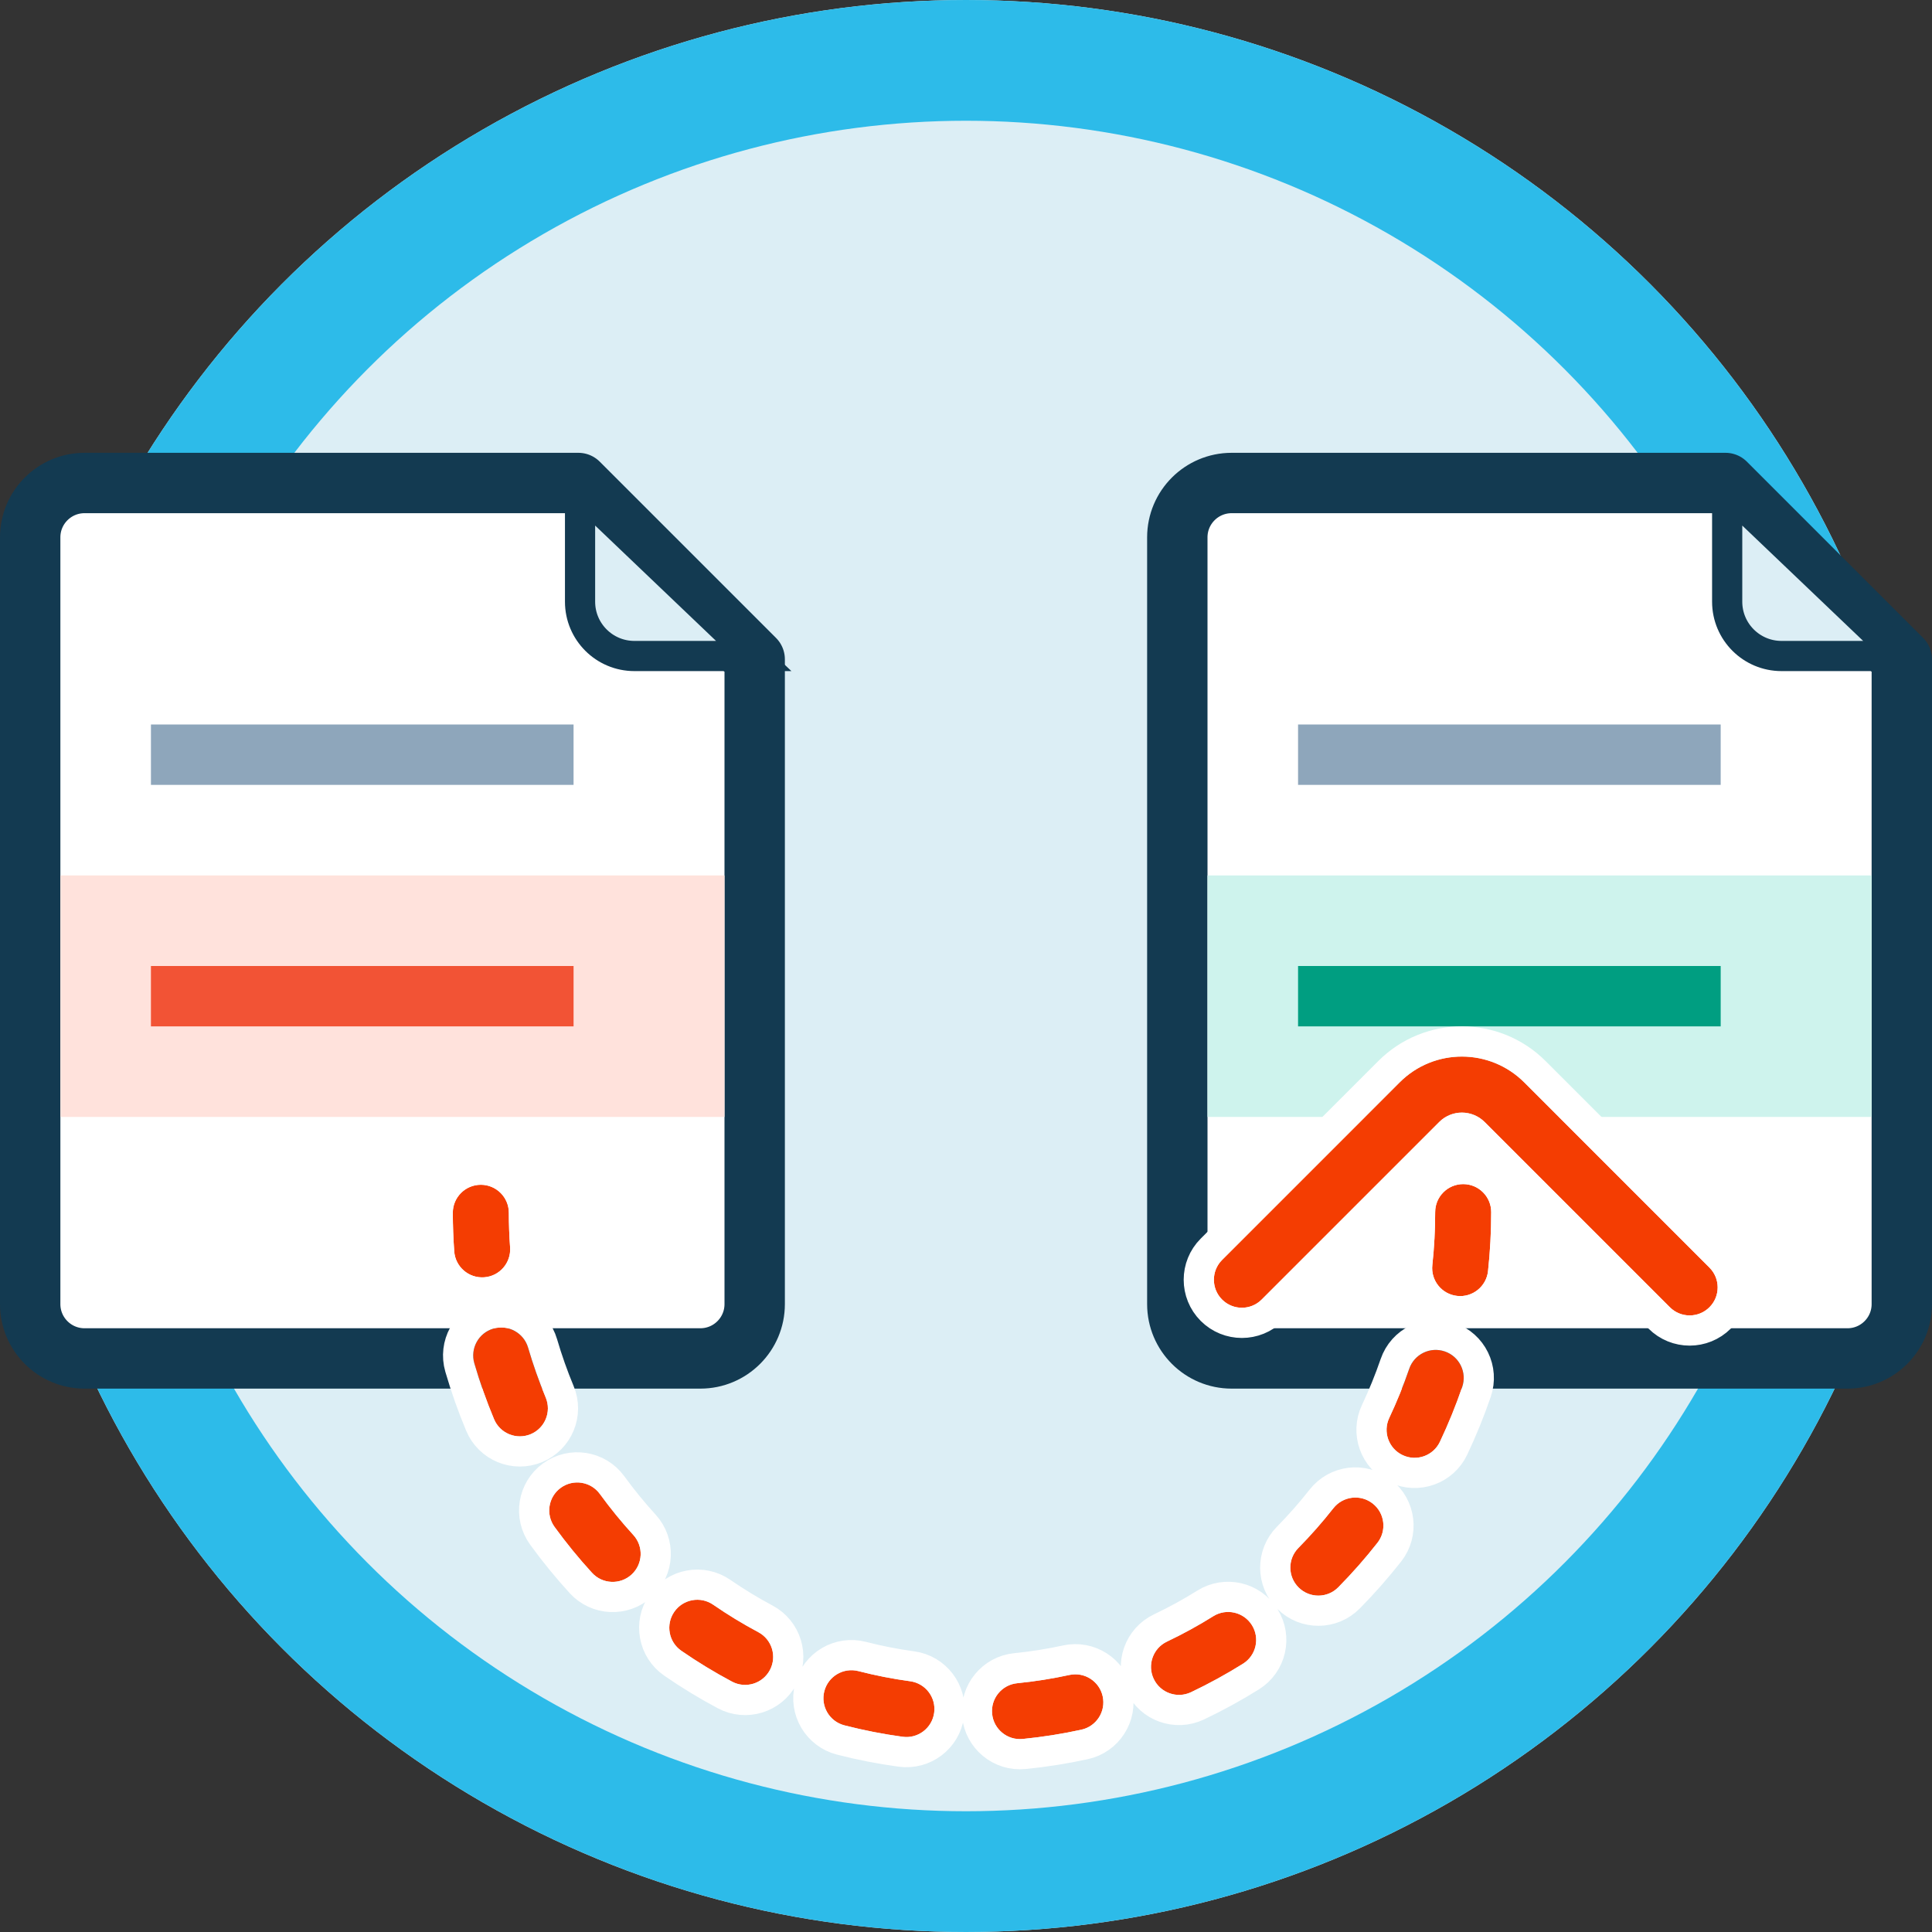<svg xmlns="http://www.w3.org/2000/svg" width="64" height="64" viewBox="0 0 64 64" xmlns:xlink="http://www.w3.org/1999/xlink">
  <rect x="0" y="0" width="64" height="64" fill="#333333" stroke="none"/>
  <defs>
    <path id="a" d="M40.483,50.873 C40.121,50.511 40.121,49.923 40.483,49.561 C40.845,49.198 41.433,49.198 41.795,49.561 L47.679,55.445 C48.093,55.858 48.765,55.857 49.182,55.44 L55.316,49.306 C55.678,48.944 56.266,48.944 56.628,49.306 C56.991,49.669 56.991,50.256 56.628,50.619 L50.495,56.752 C49.353,57.894 47.506,57.896 46.367,56.757 L40.483,50.873 Z M49.398,52.457 C49.398,52.97 48.983,53.385 48.47,53.385 C47.958,53.385 47.542,52.97 47.542,52.457 C47.542,51.868 47.511,51.283 47.448,50.704 C47.392,50.194 47.76,49.736 48.27,49.681 C48.779,49.625 49.237,49.993 49.293,50.503 C49.363,51.149 49.398,51.801 49.398,52.457 Z M48.437,46.663 C48.603,47.148 48.345,47.676 47.861,47.842 C47.376,48.009 46.848,47.751 46.682,47.266 C46.492,46.712 46.271,46.17 46.022,45.642 C45.802,45.179 46,44.626 46.464,44.407 C46.927,44.188 47.48,44.386 47.699,44.849 C47.978,45.439 48.225,46.044 48.437,46.663 Z M45.628,41.501 C45.945,41.904 45.875,42.487 45.472,42.804 C45.069,43.12 44.486,43.05 44.169,42.647 C43.808,42.187 43.421,41.748 43.011,41.332 C42.651,40.967 42.656,40.38 43.021,40.02 C43.386,39.66 43.974,39.665 44.333,40.03 C44.792,40.495 45.224,40.986 45.628,41.501 Z M41.176,37.497 C41.611,37.769 41.743,38.341 41.471,38.776 C41.199,39.21 40.627,39.342 40.192,39.071 C39.697,38.761 39.185,38.481 38.658,38.23 C38.195,38.011 37.998,37.457 38.218,36.994 C38.438,36.531 38.992,36.334 39.455,36.554 C40.046,36.835 40.62,37.15 41.176,37.497 Z M35.82,35.311 C36.32,35.421 36.638,35.915 36.528,36.416 C36.419,36.917 35.924,37.234 35.424,37.124 C34.856,37 34.28,36.909 33.697,36.851 C33.187,36.801 32.815,36.347 32.865,35.837 C32.916,35.327 33.37,34.954 33.88,35.005 C34.534,35.069 35.182,35.172 35.82,35.311 Z M29.901,35.077 C30.408,35.008 30.876,35.364 30.945,35.871 C31.015,36.379 30.659,36.847 30.151,36.916 C29.572,36.995 29,37.107 28.436,37.252 C27.94,37.38 27.434,37.082 27.306,36.585 C27.179,36.089 27.477,35.583 27.974,35.455 C28.606,35.292 29.25,35.166 29.901,35.077 Z M24.248,36.904 C24.701,36.663 25.263,36.835 25.503,37.287 C25.744,37.74 25.573,38.302 25.12,38.542 C24.606,38.816 24.107,39.12 23.626,39.452 C23.204,39.743 22.626,39.637 22.335,39.215 C22.044,38.793 22.15,38.215 22.572,37.924 C23.111,37.552 23.671,37.212 24.248,36.904 Z M19.61,40.51 C19.955,40.131 20.542,40.105 20.921,40.45 C21.299,40.796 21.326,41.383 20.98,41.761 C20.586,42.192 20.216,42.646 19.872,43.119 C19.571,43.534 18.991,43.626 18.576,43.324 C18.162,43.023 18.07,42.443 18.371,42.028 C18.756,41.499 19.169,40.992 19.61,40.51 Z M16.365,45.6 C16.562,45.127 17.106,44.904 17.579,45.101 C18.052,45.298 18.275,45.841 18.078,46.314 C17.853,46.853 17.658,47.405 17.494,47.967 C17.35,48.459 16.835,48.741 16.343,48.598 C15.851,48.454 15.569,47.939 15.712,47.447 C15.896,46.819 16.114,46.202 16.365,45.6 Z M15.047,51.157 C15.083,50.645 15.528,50.261 16.039,50.298 C16.55,50.334 16.935,50.779 16.898,51.29 C16.87,51.67 16.856,52.052 16.856,52.436 C16.855,52.949 16.439,53.364 15.927,53.363 C15.414,53.362 14.999,52.946 15,52.434 C15.001,52.006 15.016,51.58 15.047,51.157 Z"/>
  </defs>
  <g fill="none" fill-rule="evenodd">
    <circle cx="32" cy="32" r="32" fill="#DCEEF5"/>
    <circle cx="32" cy="32" r="30" stroke="#2DBBE9" stroke-width="4"/>
    <g transform="translate(1 16)">
      <g stroke="#133A51">
        <path fill="#FFFFFF" stroke-width="2" d="M18.16,0 L1.8,0 L1.8,4.4408921e-16 C0.806,6.26704723e-16 -3.4378828e-16,0.806 -2.22044605e-16,1.8 L0,1.8 L4.4408921e-16,27.2 C2.33173151e-15,28.194 0.806,29 1.8,29 L1.8,29 L22.2,29 C23.194,29 24,28.194 24,27.2 L24,5.84 L18.16,-1.0269563e-15 Z" stroke-linecap="round" stroke-linejoin="round"/>
        <path fill="#DCEEF5" d="M18.215,0.242 L18.215,3.931 L18.215,3.931 C18.215,4.926 19.021,5.731 20.015,5.731 L23.968,5.731 L18.215,0.242 Z"/>
      </g>
      <rect width="22" height="8" x="1" y="13" fill="#FFE2DC"/>
      <rect width="14" height="2" x="4" y="8" fill="#8EA6BB"/>
      <rect width="14" height="2" x="4" y="16" fill="#F25335"/>
    </g>
    <g transform="translate(39 16)">
      <g stroke="#133A51">
        <path fill="#FFFFFF" stroke-width="2" d="M18.16,0 L1.8,0 L1.8,4.4408921e-16 C0.806,6.26704723e-16 -3.4378828e-16,0.806 -2.22044605e-16,1.8 L0,1.8 L4.4408921e-16,27.2 C2.33173151e-15,28.194 0.806,29 1.8,29 L1.8,29 L22.2,29 C23.194,29 24,28.194 24,27.2 L24,5.84 L18.16,-1.0269563e-15 Z" stroke-linecap="round" stroke-linejoin="round"/>
        <path fill="#DCEEF5" d="M18.215,0.242 L18.215,3.931 L18.215,3.931 C18.215,4.926 19.021,5.731 20.015,5.731 L23.968,5.731 L18.215,0.242 Z"/>
      </g>
      <rect width="22" height="8" x="1" y="13" fill="#CEF3ED"/>
      <rect width="14" height="2" x="4" y="8" fill="#8EA6BB"/>
      <rect width="14" height="2" x="4" y="16" fill="#009E81"/>
    </g>
    <g fill-rule="nonzero" transform="matrix(1 0 0 -1 0 92.61)">
      <use fill="#F43D02" fill-rule="evenodd" xlink:href="#a"/>
      <path stroke="#FFFFFF" d="M40.129,51.226 C39.572,50.669 39.572,49.765 40.129,49.207 C40.687,48.649 41.591,48.649 42.149,49.207 L48.033,55.091 C48.251,55.31 48.607,55.309 48.829,55.086 L54.962,48.953 C55.52,48.395 56.424,48.395 56.982,48.953 C57.539,49.511 57.539,50.415 56.982,50.972 L50.848,57.106 C49.512,58.443 47.348,58.445 46.013,57.11 L40.129,51.226 Z M49.898,52.457 C49.898,53.246 49.259,53.885 48.47,53.885 C47.682,53.885 47.042,53.246 47.042,52.457 C47.042,51.887 47.012,51.32 46.951,50.758 C46.865,49.974 47.432,49.269 48.216,49.184 C49,49.098 49.704,49.665 49.79,50.449 C49.862,51.114 49.898,51.784 49.898,52.457 Z M48.91,46.501 C49.166,47.247 48.769,48.059 48.023,48.315 C47.277,48.571 46.465,48.174 46.209,47.428 C46.025,46.892 45.811,46.368 45.57,45.856 C45.232,45.143 45.537,44.292 46.25,43.955 C46.963,43.618 47.814,43.922 48.151,44.635 C48.438,45.242 48.692,45.865 48.91,46.501 Z M46.022,41.192 C46.509,41.812 46.401,42.71 45.781,43.197 C45.161,43.684 44.263,43.576 43.776,42.956 C43.426,42.511 43.052,42.086 42.655,41.683 C42.101,41.121 42.108,40.217 42.67,39.664 C43.232,39.11 44.136,39.117 44.689,39.679 C45.161,40.157 45.606,40.663 46.022,41.192 Z M41.441,37.073 C42.11,37.491 42.313,38.372 41.895,39.041 C41.477,39.709 40.596,39.913 39.927,39.495 C39.448,39.195 38.953,38.924 38.444,38.682 C37.731,38.344 37.428,37.492 37.767,36.78 C38.105,36.067 38.957,35.764 39.669,36.102 C40.277,36.391 40.869,36.715 41.441,37.073 Z M35.926,34.823 C36.697,34.991 37.185,35.752 37.017,36.523 C36.848,37.293 36.087,37.781 35.317,37.613 C34.767,37.493 34.21,37.405 33.648,37.349 C32.863,37.271 32.29,36.572 32.368,35.787 C32.445,35.003 33.144,34.429 33.929,34.507 C34.602,34.574 35.268,34.679 35.926,34.823 Z M29.833,34.582 C30.615,34.475 31.334,35.022 31.441,35.804 C31.547,36.585 31,37.305 30.219,37.412 C29.659,37.488 29.106,37.596 28.561,37.737 C27.798,37.933 27.019,37.474 26.822,36.71 C26.625,35.946 27.085,35.168 27.849,34.971 C28.502,34.803 29.164,34.673 29.833,34.582 Z M24.013,36.463 C24.709,36.092 25.574,36.356 25.945,37.052 C26.315,37.748 26.052,38.613 25.355,38.984 C24.858,39.249 24.375,39.542 23.91,39.863 C23.261,40.311 22.372,40.148 21.924,39.499 C21.476,38.85 21.639,37.96 22.288,37.513 C22.844,37.129 23.419,36.779 24.013,36.463 Z M19.241,40.173 C19.772,39.59 20.676,39.549 21.258,40.081 C21.84,40.613 21.881,41.516 21.349,42.099 C20.968,42.516 20.61,42.955 20.277,43.413 C19.813,44.051 18.92,44.192 18.282,43.729 C17.644,43.265 17.503,42.372 17.967,41.734 C18.362,41.19 18.787,40.669 19.241,40.173 Z M15.904,45.408 C16.207,44.68 17.043,44.336 17.771,44.639 C18.499,44.943 18.843,45.779 18.539,46.507 C18.322,47.029 18.133,47.563 17.974,48.107 C17.753,48.864 16.96,49.299 16.203,49.078 C15.446,48.857 15.012,48.064 15.233,47.307 C15.421,46.661 15.645,46.027 15.904,45.408 Z M14.548,51.121 C14.605,50.334 15.288,49.742 16.075,49.799 C16.861,49.855 17.453,50.539 17.396,51.326 C17.37,51.694 17.356,52.065 17.356,52.437 C17.355,53.225 16.715,53.864 15.926,53.863 C15.137,53.862 14.499,53.222 14.5,52.433 C14.501,51.994 14.517,51.556 14.548,51.121 Z"/>
    </g>
  </g>
</svg>
